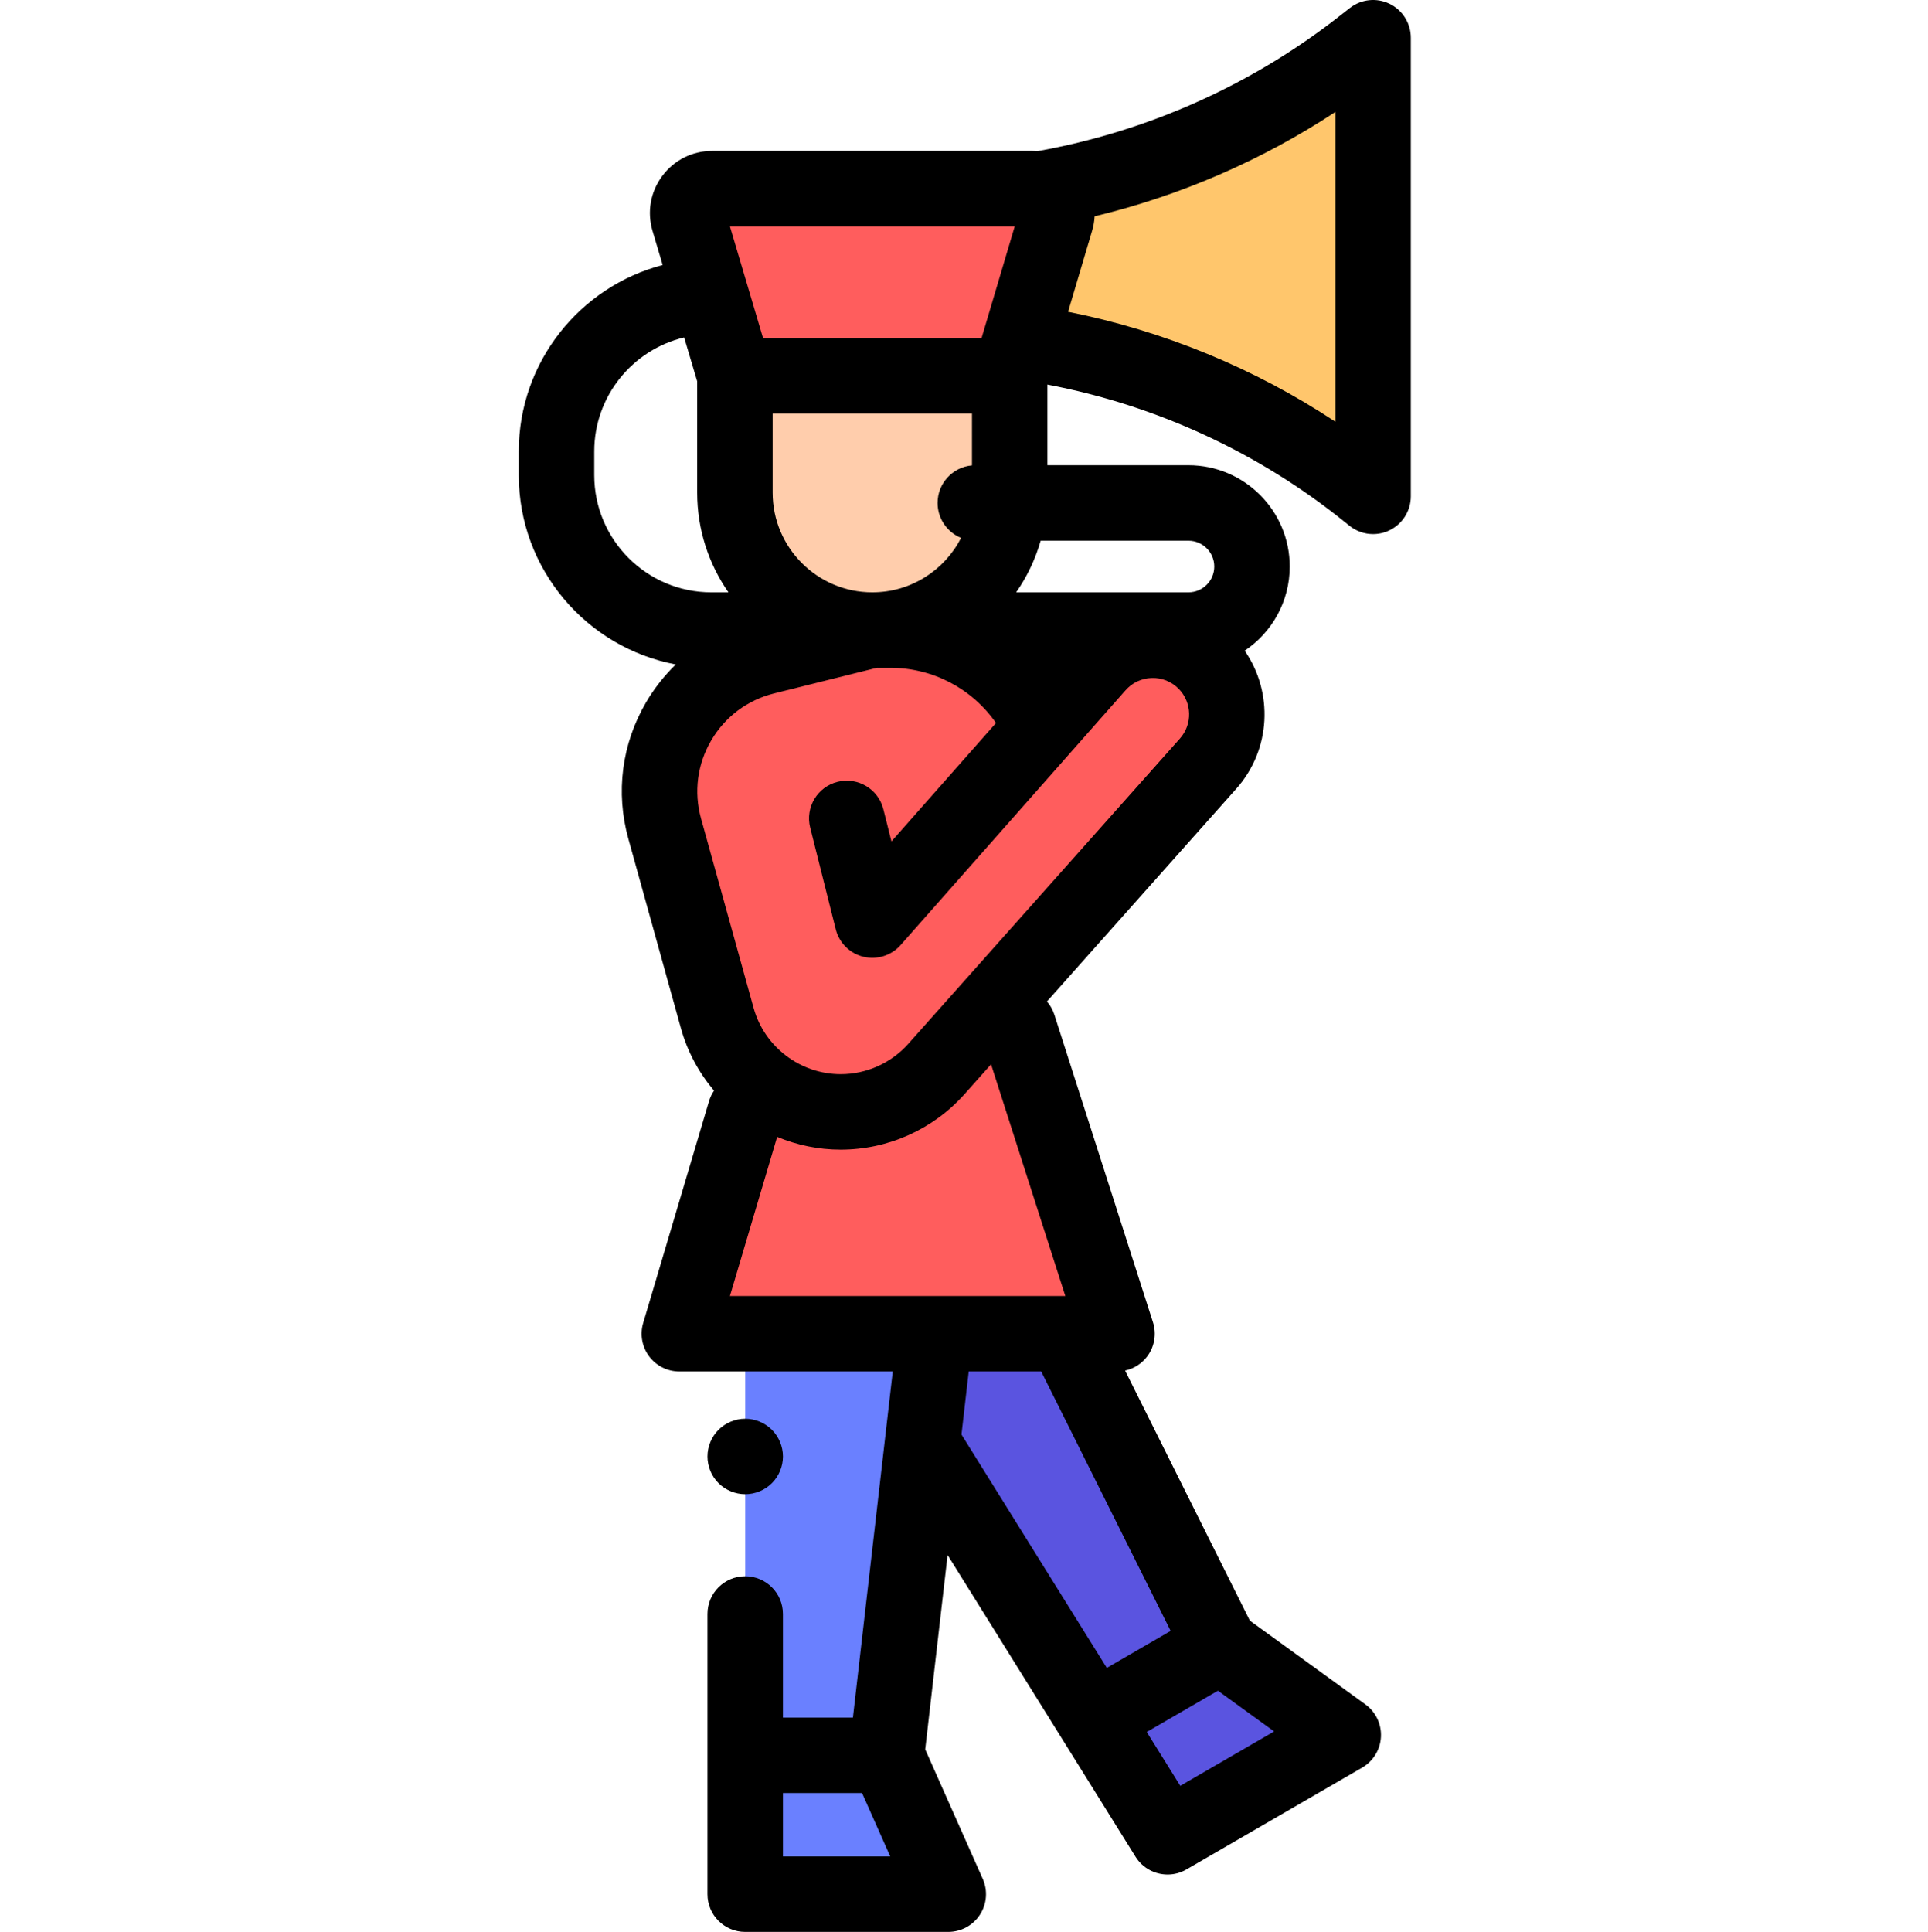 <svg viewBox="-137 0 511 512" xmlns="http://www.w3.org/2000/svg"><path d="m136.25 50.516c31.996-5.098 62.172-18.238 87.703-38.191l2.973-2.324v121.543l-1.035-.836c-25.859-20.902-56.785-34.59-89.641-39.68zm0 0" fill="#ffc66c"/><path d="m182.465 175.48c-8-8.047-21.133-7.66-28.645.844l-59.621 67.523 44.207-52.551c-7.289-14.426-22.246-24.316-39.512-24.316h-4.695l-28.484 7.102c-20.078 5.004-32.078 25.578-26.547 45.52l13.93 50.199c1.781 6.43 5.348 11.992 10.066 16.219l-20.105 67.457h116.008l-28.316-92.156 52.457-58.945c6.898-7.75 6.574-19.531-.742-26.895zm0 0" fill="#ff5d5d"/><path d="m90.938 353.477 81.52 133.32 46.562-26.992-32.609-23.641-41.254-82.688zm0 0" fill="#5a54e0"/><path d="m60.508 353.477v148.523h53.824l-16.359-36.805 12.863-111.719zm0 0" fill="#6a80ff"/><path d="m136.637 50h-84.879c-4.34 0-7.461 4.18-6.223 8.344l12.246 41.266h72.832l12.25-41.266c1.234-4.164-1.883-8.344-6.227-8.344zm0 0" fill="#ff5d5d"/><path d="m130.613 99.609h-72.832v30.957c0 20.113 16.305 36.414 36.418 36.414 20.109 0 36.414-16.301 36.414-36.414zm0 0" fill="#ffcdac"/><path d="m60.512 396c2.629 0 5.211-1.07 7.07-2.93 1.859-1.859 2.93-4.441 2.93-7.07s-1.07-5.211-2.93-7.07c-1.859-1.859-4.441-2.93-7.07-2.93-2.641 0-5.211 1.07-7.07 2.93-1.871 1.859-2.93 4.441-2.93 7.07s1.059 5.211 2.93 7.07c1.859 1.859 4.441 2.93 7.07 2.93zm0 0"/><path d="m231.309 1.012c-3.438-1.676-7.527-1.246-10.543 1.109l-2.973 2.324c-23.27 18.188-50.832 30.453-79.895 35.629-.418-.031-.836-.074-1.262-.074h-84.879c-5.254 0-10.074 2.414-13.219 6.629-3.141 4.211-4.086 9.52-2.594 14.559l2.688 9.043c-21.914 5.734-38.133 25.699-38.133 49.383v6.328c0 24.926 17.961 45.719 41.621 50.152-3.047 2.953-5.719 6.332-7.922 10.105-6.414 11-8.07 23.809-4.664 36.074l13.926 50.199c1.73 6.234 4.781 11.844 8.789 16.574-.57.836-1.023 1.77-1.328 2.785l-17.453 58.797c-.895 3.027-.312 6.301 1.574 8.828 1.887 2.527 4.859 4.02 8.016 4.02h56.559l-10.559 91.719h-18.551v-27.457c0-5.523-4.477-10-10-10-5.52 0-10 4.477-10 10v74.262c0 5.523 4.48 10 10 10h53.824c3.387 0 6.543-1.715 8.387-4.551 1.844-2.84 2.125-6.418.75-9.512l-15.25-34.312 5.934-51.52 49.816 79.977c1.891 3.035 5.152 4.715 8.496 4.715 1.703 0 3.43-.438 5.004-1.352l46.566-26.992c2.93-1.695 4.801-4.758 4.973-8.141.172-3.383-1.375-6.617-4.117-8.605l-30.625-22.203-33.066-66.27c2.363-.516 4.488-1.871 5.945-3.863 1.883-2.582 2.418-5.906 1.441-8.949l-26.129-81.504c-.426-1.332-1.105-2.508-1.969-3.5l50.188-56.395c9.211-10.352 9.863-25.535 2.219-36.574 7.191-4.82 11.938-13.02 11.938-22.312 0-14.801-12.043-26.844-26.844-26.844h-37.375v-21.367c28.887 5.477 56.09 18.047 78.996 36.559l1.035.836c1.812 1.465 4.039 2.219 6.281 2.219 1.465 0 2.938-.32 4.309-.977 3.477-1.66 5.691-5.172 5.691-9.023v-121.539c0-3.824-2.18-7.312-5.617-8.988zm-110.695 122.328c-5.105.449-9.113 4.73-9.113 9.957 0 4.184 2.574 7.766 6.223 9.258-4.375 8.555-13.273 14.426-23.523 14.426-14.566 0-26.418-11.848-26.418-26.414v-20.957h52.832zm11.328-63.34-8.789 29.609h-57.906l-4.141-13.953c-.012-.027-.02-.059-.027-.086l-4.621-15.57zm-111.441 65.941v-6.324c0-14.637 10.18-26.93 23.828-30.188l3.453 11.633v29.504c0 9.809 3.07 18.91 8.281 26.414h-4.523c-17.117 0-31.039-13.922-31.039-31.039zm50.008 366.059v-16.805h20.969l7.469 16.805zm49.242-128.523h19.219l34.301 68.746-16.918 9.805-38.523-61.848zm56.074 109.809-8.891-14.273 18.871-10.938 14.891 10.793zm-30.465-129.809h-88.902l12.52-42.184c5.234 2.188 10.938 3.387 16.844 3.387 12.539 0 24.508-5.371 32.84-14.734l7.012-7.875zm30.375-147.75-72.012 80.922c-4.543 5.105-11.066 8.031-17.898 8.031-10.73 0-20.223-7.219-23.09-17.555l-13.93-50.195c-1.945-7.023-1-14.359 2.672-20.652 3.672-6.297 9.586-10.73 16.656-12.496l27.293-6.801h3.473c11.352 0 21.727 5.504 28.082 14.633l-27.711 31.387-2.148-8.539c-1.348-5.355-6.773-8.605-12.137-7.262-5.355 1.348-8.605 6.781-7.258 12.137l6.777 26.949c.902 3.602 3.727 6.402 7.336 7.277 3.605.875 7.398-.316 9.855-3.098l59.621-67.52c1.785-2.02 4.246-3.176 6.938-3.254 2.695-.09 5.223.93 7.121 2.84 3.578 3.602 3.738 9.398.359 13.195zm9.098-45.586c0 3.773-3.07 6.84-6.844 6.84h-45.656c2.867-4.125 5.078-8.738 6.492-13.684h39.164c3.773 0 6.844 3.07 6.844 6.844zm32.094-38.379c-21.461-14.188-45.555-24.098-70.84-29.129l6.363-21.445c.379-1.277.602-2.57.672-3.859 22.68-5.453 44.324-14.832 63.805-27.656zm0 0"/></svg>